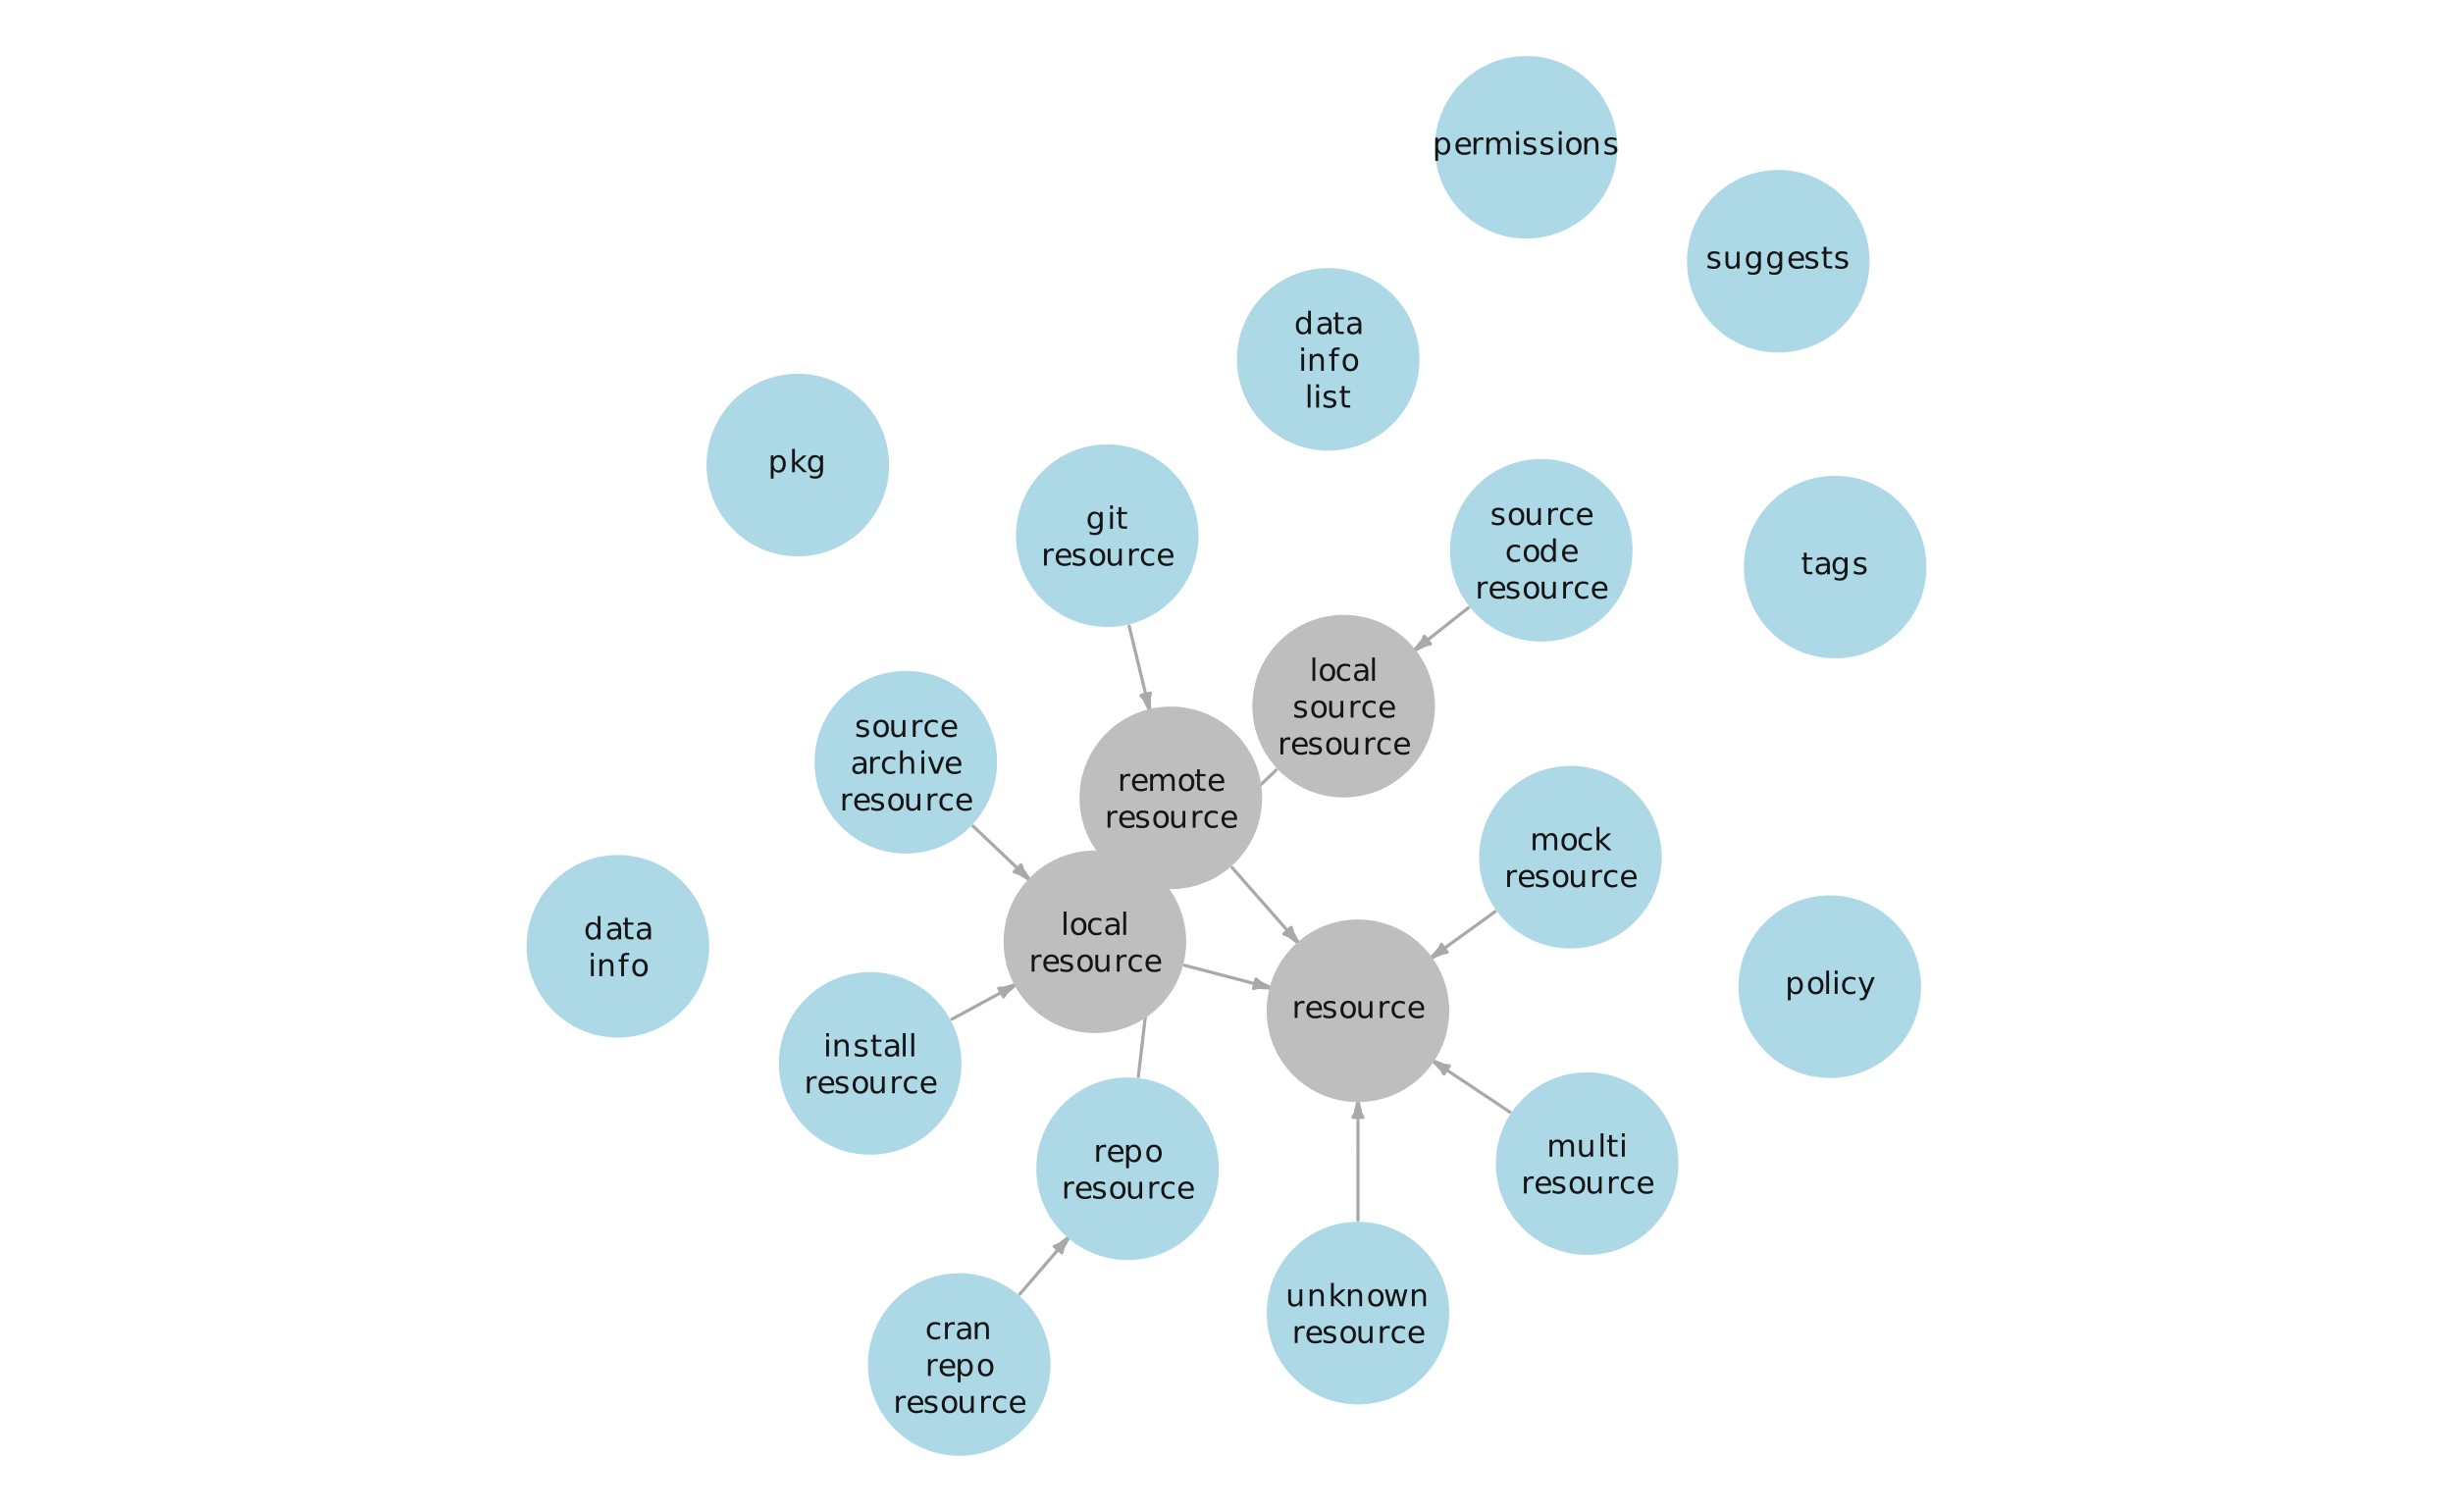 <?xml version="1.0" encoding="UTF-8"?>
<svg xmlns="http://www.w3.org/2000/svg" xmlns:xlink="http://www.w3.org/1999/xlink" width="576" height="355" viewBox="0 0 576 355">
<defs>
<g>
<g id="glyph-0-0">
<path d="M 3.188 -3.828 L 3.188 -3.219 C 3.008 -3.312 2.82 -3.379 2.625 -3.422 C 2.426 -3.473 2.223 -3.5 2.016 -3.5 C 1.691 -3.5 1.445 -3.445 1.281 -3.344 C 1.125 -3.25 1.047 -3.102 1.047 -2.906 C 1.047 -2.75 1.102 -2.629 1.219 -2.547 C 1.332 -2.461 1.562 -2.379 1.906 -2.297 L 2.125 -2.25 C 2.594 -2.156 2.922 -2.016 3.109 -1.828 C 3.305 -1.648 3.406 -1.406 3.406 -1.094 C 3.406 -0.719 3.258 -0.422 2.969 -0.203 C 2.676 0.004 2.273 0.109 1.766 0.109 C 1.555 0.109 1.336 0.086 1.109 0.047 C 0.879 0.004 0.641 -0.055 0.391 -0.141 L 0.391 -0.812 C 0.629 -0.688 0.863 -0.594 1.094 -0.531 C 1.332 -0.469 1.562 -0.438 1.781 -0.438 C 2.094 -0.438 2.328 -0.488 2.484 -0.594 C 2.648 -0.695 2.734 -0.844 2.734 -1.031 C 2.734 -1.207 2.672 -1.344 2.547 -1.438 C 2.43 -1.531 2.176 -1.625 1.781 -1.719 L 1.547 -1.766 C 1.148 -1.848 0.863 -1.977 0.688 -2.156 C 0.508 -2.332 0.422 -2.57 0.422 -2.875 C 0.422 -3.238 0.551 -3.52 0.812 -3.719 C 1.07 -3.926 1.445 -4.031 1.938 -4.031 C 2.176 -4.031 2.398 -4.008 2.609 -3.969 C 2.816 -3.938 3.008 -3.891 3.188 -3.828 Z M 3.188 -3.828 "/>
</g>
<g id="glyph-0-1">
<path d="M 2.203 -3.484 C 1.859 -3.484 1.582 -3.348 1.375 -3.078 C 1.176 -2.805 1.078 -2.438 1.078 -1.969 C 1.078 -1.5 1.176 -1.129 1.375 -0.859 C 1.582 -0.586 1.859 -0.453 2.203 -0.453 C 2.547 -0.453 2.816 -0.586 3.016 -0.859 C 3.223 -1.129 3.328 -1.5 3.328 -1.969 C 3.328 -2.438 3.223 -2.805 3.016 -3.078 C 2.816 -3.348 2.547 -3.484 2.203 -3.484 Z M 2.203 -4.031 C 2.766 -4.031 3.207 -3.848 3.531 -3.484 C 3.852 -3.117 4.016 -2.613 4.016 -1.969 C 4.016 -1.32 3.852 -0.812 3.531 -0.438 C 3.207 -0.07 2.766 0.109 2.203 0.109 C 1.641 0.109 1.195 -0.07 0.875 -0.438 C 0.551 -0.812 0.391 -1.32 0.391 -1.969 C 0.391 -2.613 0.551 -3.117 0.875 -3.484 C 1.195 -3.848 1.641 -4.031 2.203 -4.031 Z M 2.203 -4.031 "/>
</g>
<g id="glyph-0-2">
<path d="M 0.609 -1.547 L 0.609 -3.938 L 1.266 -3.938 L 1.266 -1.578 C 1.266 -1.203 1.332 -0.922 1.469 -0.734 C 1.613 -0.547 1.832 -0.453 2.125 -0.453 C 2.477 -0.453 2.754 -0.562 2.953 -0.781 C 3.16 -1.008 3.266 -1.316 3.266 -1.703 L 3.266 -3.938 L 3.906 -3.938 L 3.906 0 L 3.266 0 L 3.266 -0.609 C 3.109 -0.367 2.926 -0.188 2.719 -0.062 C 2.508 0.051 2.27 0.109 2 0.109 C 1.539 0.109 1.191 -0.031 0.953 -0.312 C 0.723 -0.594 0.609 -1.004 0.609 -1.547 Z M 2.234 -4.031 Z M 2.234 -4.031 "/>
</g>
<g id="glyph-0-3">
<path d="M 2.969 -3.328 C 2.895 -3.367 2.812 -3.398 2.719 -3.422 C 2.633 -3.441 2.539 -3.453 2.438 -3.453 C 2.07 -3.453 1.789 -3.332 1.594 -3.094 C 1.406 -2.863 1.312 -2.523 1.312 -2.078 L 1.312 0 L 0.656 0 L 0.656 -3.938 L 1.312 -3.938 L 1.312 -3.328 C 1.445 -3.566 1.617 -3.742 1.828 -3.859 C 2.047 -3.973 2.312 -4.031 2.625 -4.031 C 2.676 -4.031 2.727 -4.023 2.781 -4.016 C 2.832 -4.016 2.891 -4.008 2.953 -4 Z M 2.969 -3.328 "/>
</g>
<g id="glyph-0-4">
<path d="M 3.516 -3.781 L 3.516 -3.188 C 3.328 -3.281 3.141 -3.352 2.953 -3.406 C 2.773 -3.457 2.594 -3.484 2.406 -3.484 C 1.988 -3.484 1.66 -3.348 1.422 -3.078 C 1.191 -2.816 1.078 -2.445 1.078 -1.969 C 1.078 -1.488 1.191 -1.113 1.422 -0.844 C 1.66 -0.582 1.988 -0.453 2.406 -0.453 C 2.594 -0.453 2.773 -0.473 2.953 -0.516 C 3.141 -0.566 3.328 -0.645 3.516 -0.75 L 3.516 -0.156 C 3.336 -0.07 3.148 -0.008 2.953 0.031 C 2.754 0.082 2.547 0.109 2.328 0.109 C 1.742 0.109 1.273 -0.078 0.922 -0.453 C 0.566 -0.828 0.391 -1.332 0.391 -1.969 C 0.391 -2.613 0.566 -3.117 0.922 -3.484 C 1.273 -3.848 1.758 -4.031 2.375 -4.031 C 2.57 -4.031 2.766 -4.008 2.953 -3.969 C 3.148 -3.926 3.336 -3.863 3.516 -3.781 Z M 3.516 -3.781 "/>
</g>
<g id="glyph-0-5">
<path d="M 4.047 -2.125 L 4.047 -1.812 L 1.078 -1.812 C 1.098 -1.363 1.227 -1.023 1.469 -0.797 C 1.719 -0.566 2.055 -0.453 2.484 -0.453 C 2.734 -0.453 2.973 -0.477 3.203 -0.531 C 3.43 -0.594 3.66 -0.688 3.891 -0.812 L 3.891 -0.203 C 3.66 -0.098 3.422 -0.02 3.172 0.031 C 2.93 0.082 2.688 0.109 2.438 0.109 C 1.812 0.109 1.312 -0.07 0.938 -0.438 C 0.57 -0.812 0.391 -1.312 0.391 -1.938 C 0.391 -2.57 0.562 -3.078 0.906 -3.453 C 1.258 -3.836 1.734 -4.031 2.328 -4.031 C 2.859 -4.031 3.273 -3.859 3.578 -3.516 C 3.891 -3.18 4.047 -2.719 4.047 -2.125 Z M 3.406 -2.328 C 3.395 -2.68 3.289 -2.961 3.094 -3.172 C 2.906 -3.379 2.648 -3.484 2.328 -3.484 C 1.973 -3.484 1.688 -3.379 1.469 -3.172 C 1.25 -2.973 1.125 -2.688 1.094 -2.312 Z M 3.406 -2.328 "/>
</g>
<g id="glyph-0-6">
<path d="M 2.469 -1.984 C 1.945 -1.984 1.582 -1.922 1.375 -1.797 C 1.176 -1.68 1.078 -1.477 1.078 -1.188 C 1.078 -0.957 1.148 -0.773 1.297 -0.641 C 1.453 -0.504 1.66 -0.438 1.922 -0.438 C 2.285 -0.438 2.57 -0.562 2.781 -0.812 C 3 -1.07 3.109 -1.414 3.109 -1.844 L 3.109 -1.984 Z M 3.766 -2.25 L 3.766 0 L 3.109 0 L 3.109 -0.594 C 2.961 -0.352 2.781 -0.176 2.562 -0.062 C 2.344 0.051 2.07 0.109 1.75 0.109 C 1.344 0.109 1.02 -0.004 0.781 -0.234 C 0.551 -0.461 0.438 -0.766 0.438 -1.141 C 0.438 -1.586 0.582 -1.922 0.875 -2.141 C 1.176 -2.367 1.617 -2.484 2.203 -2.484 L 3.109 -2.484 L 3.109 -2.547 C 3.109 -2.848 3.008 -3.078 2.812 -3.234 C 2.625 -3.398 2.352 -3.484 2 -3.484 C 1.77 -3.484 1.547 -3.457 1.328 -3.406 C 1.117 -3.352 0.914 -3.27 0.719 -3.156 L 0.719 -3.766 C 0.957 -3.848 1.188 -3.91 1.406 -3.953 C 1.633 -4.004 1.852 -4.031 2.062 -4.031 C 2.633 -4.031 3.062 -3.879 3.344 -3.578 C 3.625 -3.285 3.766 -2.844 3.766 -2.25 Z M 3.766 -2.25 "/>
</g>
<g id="glyph-0-7">
<path d="M 3.953 -2.375 L 3.953 0 L 3.312 0 L 3.312 -2.359 C 3.312 -2.734 3.238 -3.008 3.094 -3.188 C 2.945 -3.375 2.727 -3.469 2.438 -3.469 C 2.082 -3.469 1.805 -3.352 1.609 -3.125 C 1.41 -2.906 1.312 -2.602 1.312 -2.219 L 1.312 0 L 0.656 0 L 0.656 -5.469 L 1.312 -5.469 L 1.312 -3.328 C 1.457 -3.566 1.633 -3.742 1.844 -3.859 C 2.062 -3.973 2.305 -4.031 2.578 -4.031 C 3.023 -4.031 3.363 -3.891 3.594 -3.609 C 3.832 -3.328 3.953 -2.914 3.953 -2.375 Z M 3.953 -2.375 "/>
</g>
<g id="glyph-0-8">
<path d="M 0.672 -3.938 L 1.328 -3.938 L 1.328 0 L 0.672 0 Z M 0.672 -5.469 L 1.328 -5.469 L 1.328 -4.656 L 0.672 -4.656 Z M 0.672 -5.469 "/>
</g>
<g id="glyph-0-9">
<path d="M 0.219 -3.938 L 0.906 -3.938 L 2.125 -0.641 L 3.359 -3.938 L 4.047 -3.938 L 2.578 0 L 1.688 0 Z M 0.219 -3.938 "/>
</g>
<g id="glyph-0-10">
<path d="M 3.953 -2.375 L 3.953 0 L 3.312 0 L 3.312 -2.359 C 3.312 -2.734 3.238 -3.008 3.094 -3.188 C 2.945 -3.375 2.727 -3.469 2.438 -3.469 C 2.082 -3.469 1.805 -3.352 1.609 -3.125 C 1.41 -2.906 1.312 -2.602 1.312 -2.219 L 1.312 0 L 0.656 0 L 0.656 -3.938 L 1.312 -3.938 L 1.312 -3.328 C 1.457 -3.566 1.633 -3.742 1.844 -3.859 C 2.062 -3.973 2.305 -4.031 2.578 -4.031 C 3.023 -4.031 3.363 -3.891 3.594 -3.609 C 3.832 -3.328 3.953 -2.914 3.953 -2.375 Z M 3.953 -2.375 "/>
</g>
<g id="glyph-0-11">
<path d="M 0.656 -5.469 L 1.312 -5.469 L 1.312 -2.234 L 3.234 -3.938 L 4.062 -3.938 L 1.969 -2.094 L 4.156 0 L 3.312 0 L 1.312 -1.922 L 1.312 0 L 0.656 0 Z M 0.656 -5.469 "/>
</g>
<g id="glyph-0-12">
<path d="M 0.297 -3.938 L 0.953 -3.938 L 1.766 -0.859 L 2.562 -3.938 L 3.328 -3.938 L 4.141 -0.859 L 4.938 -3.938 L 5.594 -3.938 L 4.562 0 L 3.797 0 L 2.953 -3.234 L 2.094 0 L 1.328 0 Z M 0.297 -3.938 "/>
</g>
<g id="glyph-0-13">
<path d="M 3.75 -3.188 C 3.906 -3.477 4.094 -3.691 4.312 -3.828 C 4.539 -3.961 4.812 -4.031 5.125 -4.031 C 5.531 -4.031 5.844 -3.883 6.062 -3.594 C 6.289 -3.312 6.406 -2.906 6.406 -2.375 L 6.406 0 L 5.75 0 L 5.75 -2.359 C 5.75 -2.734 5.68 -3.008 5.547 -3.188 C 5.422 -3.375 5.219 -3.469 4.938 -3.469 C 4.602 -3.469 4.336 -3.352 4.141 -3.125 C 3.953 -2.906 3.859 -2.602 3.859 -2.219 L 3.859 0 L 3.203 0 L 3.203 -2.359 C 3.203 -2.734 3.133 -3.008 3 -3.188 C 2.863 -3.375 2.66 -3.469 2.391 -3.469 C 2.055 -3.469 1.789 -3.352 1.594 -3.125 C 1.406 -2.906 1.312 -2.602 1.312 -2.219 L 1.312 0 L 0.656 0 L 0.656 -3.938 L 1.312 -3.938 L 1.312 -3.328 C 1.457 -3.566 1.629 -3.742 1.828 -3.859 C 2.035 -3.973 2.285 -4.031 2.578 -4.031 C 2.859 -4.031 3.098 -3.957 3.297 -3.812 C 3.504 -3.664 3.656 -3.457 3.75 -3.188 Z M 3.75 -3.188 "/>
</g>
<g id="glyph-0-14">
<path d="M 1.312 -5.062 L 1.312 -3.938 L 2.656 -3.938 L 2.656 -3.438 L 1.312 -3.438 L 1.312 -1.297 C 1.312 -0.973 1.352 -0.766 1.438 -0.672 C 1.531 -0.586 1.711 -0.547 1.984 -0.547 L 2.656 -0.547 L 2.656 0 L 1.984 0 C 1.484 0 1.141 -0.094 0.953 -0.281 C 0.766 -0.469 0.672 -0.805 0.672 -1.297 L 0.672 -3.438 L 0.188 -3.438 L 0.188 -3.938 L 0.672 -3.938 L 0.672 -5.062 Z M 1.312 -5.062 "/>
</g>
<g id="glyph-0-15">
<path d="M 3.266 -2.016 C 3.266 -2.484 3.164 -2.848 2.969 -3.109 C 2.781 -3.367 2.516 -3.5 2.172 -3.5 C 1.816 -3.5 1.539 -3.367 1.344 -3.109 C 1.156 -2.848 1.062 -2.484 1.062 -2.016 C 1.062 -1.547 1.156 -1.18 1.344 -0.922 C 1.539 -0.672 1.816 -0.547 2.172 -0.547 C 2.516 -0.547 2.781 -0.672 2.969 -0.922 C 3.164 -1.18 3.266 -1.547 3.266 -2.016 Z M 3.922 -0.484 C 3.922 0.18 3.77 0.676 3.469 1 C 3.176 1.332 2.723 1.5 2.109 1.5 C 1.879 1.5 1.66 1.477 1.453 1.438 C 1.254 1.406 1.062 1.359 0.875 1.297 L 0.875 0.656 C 1.062 0.758 1.25 0.836 1.438 0.891 C 1.625 0.941 1.812 0.969 2 0.969 C 2.426 0.969 2.742 0.852 2.953 0.625 C 3.16 0.406 3.266 0.07 3.266 -0.375 L 3.266 -0.688 C 3.141 -0.457 2.969 -0.285 2.75 -0.172 C 2.539 -0.055 2.297 0 2.016 0 C 1.523 0 1.129 -0.18 0.828 -0.547 C 0.535 -0.922 0.391 -1.41 0.391 -2.016 C 0.391 -2.629 0.535 -3.117 0.828 -3.484 C 1.129 -3.848 1.523 -4.031 2.016 -4.031 C 2.297 -4.031 2.539 -3.973 2.75 -3.859 C 2.969 -3.742 3.141 -3.57 3.266 -3.344 L 3.266 -3.938 L 3.922 -3.938 Z M 3.922 -0.484 "/>
</g>
<g id="glyph-0-16">
<path d="M 0.672 -5.469 L 1.328 -5.469 L 1.328 0 L 0.672 0 Z M 0.672 -5.469 "/>
</g>
<g id="glyph-0-17">
<path d="M 1.312 -0.594 L 1.312 1.5 L 0.656 1.5 L 0.656 -3.938 L 1.312 -3.938 L 1.312 -3.344 C 1.445 -3.57 1.613 -3.742 1.812 -3.859 C 2.02 -3.973 2.27 -4.031 2.562 -4.031 C 3.039 -4.031 3.426 -3.836 3.719 -3.453 C 4.02 -3.078 4.172 -2.582 4.172 -1.969 C 4.172 -1.344 4.02 -0.836 3.719 -0.453 C 3.426 -0.078 3.039 0.109 2.562 0.109 C 2.27 0.109 2.02 0.051 1.812 -0.062 C 1.613 -0.176 1.445 -0.352 1.312 -0.594 Z M 3.5 -1.969 C 3.5 -2.445 3.398 -2.82 3.203 -3.094 C 3.016 -3.363 2.75 -3.5 2.406 -3.5 C 2.062 -3.5 1.789 -3.363 1.594 -3.094 C 1.406 -2.82 1.312 -2.445 1.312 -1.969 C 1.312 -1.488 1.406 -1.113 1.594 -0.844 C 1.789 -0.57 2.062 -0.438 2.406 -0.438 C 2.75 -0.438 3.016 -0.57 3.203 -0.844 C 3.398 -1.113 3.5 -1.488 3.5 -1.969 Z M 3.5 -1.969 "/>
</g>
<g id="glyph-0-18">
<path d="M 3.266 -3.344 L 3.266 -5.469 L 3.922 -5.469 L 3.922 0 L 3.266 0 L 3.266 -0.594 C 3.129 -0.352 2.957 -0.176 2.75 -0.062 C 2.539 0.051 2.297 0.109 2.016 0.109 C 1.535 0.109 1.145 -0.078 0.844 -0.453 C 0.539 -0.836 0.391 -1.344 0.391 -1.969 C 0.391 -2.582 0.539 -3.078 0.844 -3.453 C 1.145 -3.836 1.535 -4.031 2.016 -4.031 C 2.297 -4.031 2.539 -3.973 2.75 -3.859 C 2.957 -3.742 3.129 -3.57 3.266 -3.344 Z M 1.062 -1.969 C 1.062 -1.488 1.16 -1.113 1.359 -0.844 C 1.555 -0.57 1.828 -0.438 2.172 -0.438 C 2.516 -0.438 2.781 -0.57 2.969 -0.844 C 3.164 -1.113 3.266 -1.488 3.266 -1.969 C 3.266 -2.445 3.164 -2.82 2.969 -3.094 C 2.781 -3.363 2.516 -3.5 2.172 -3.5 C 1.828 -3.5 1.555 -3.363 1.359 -3.094 C 1.16 -2.82 1.062 -2.445 1.062 -1.969 Z M 1.062 -1.969 "/>
</g>
<g id="glyph-0-19">
<path d="M 2.672 -5.469 L 2.672 -4.938 L 2.047 -4.938 C 1.816 -4.938 1.656 -4.891 1.562 -4.797 C 1.477 -4.703 1.438 -4.531 1.438 -4.281 L 1.438 -3.938 L 2.5 -3.938 L 2.5 -3.438 L 1.438 -3.438 L 1.438 0 L 0.781 0 L 0.781 -3.438 L 0.172 -3.438 L 0.172 -3.938 L 0.781 -3.938 L 0.781 -4.219 C 0.781 -4.656 0.879 -4.973 1.078 -5.172 C 1.285 -5.367 1.613 -5.469 2.062 -5.469 Z M 2.672 -5.469 "/>
</g>
<g id="glyph-0-20">
<path d="M 2.312 0.359 C 2.133 0.828 1.957 1.133 1.781 1.281 C 1.602 1.426 1.375 1.5 1.094 1.5 L 0.562 1.5 L 0.562 0.953 L 0.953 0.953 C 1.129 0.953 1.266 0.91 1.359 0.828 C 1.461 0.742 1.57 0.547 1.688 0.234 L 1.812 -0.062 L 0.219 -3.938 L 0.906 -3.938 L 2.125 -0.859 L 3.359 -3.938 L 4.047 -3.938 Z M 2.312 0.359 "/>
</g>
</g>
</defs>
<path fill="none" stroke-width="0.75" stroke-linecap="round" stroke-linejoin="round" stroke="rgb(66.275%, 66.275%, 66.275%)" stroke-opacity="1" stroke-miterlimit="10" d="M 228.5 193.992 L 241.555 206.391 "/>
<path fill="none" stroke-width="0.75" stroke-linecap="round" stroke-linejoin="round" stroke="rgb(66.275%, 66.275%, 66.275%)" stroke-opacity="1" stroke-miterlimit="10" d="M 318.875 286.555 L 318.871 258.789 "/>
<path fill="none" stroke-width="0.75" stroke-linecap="round" stroke-linejoin="round" stroke="rgb(66.275%, 66.275%, 66.275%)" stroke-opacity="1" stroke-miterlimit="10" d="M 289.316 203.727 L 304.711 221.25 "/>
<path fill="none" stroke-width="0.75" stroke-linecap="round" stroke-linejoin="round" stroke="rgb(66.275%, 66.275%, 66.275%)" stroke-opacity="1" stroke-miterlimit="10" d="M 351.094 214.051 L 336.234 224.793 "/>
<path fill="none" stroke-width="0.75" stroke-linecap="round" stroke-linejoin="round" stroke="rgb(66.275%, 66.275%, 66.275%)" stroke-opacity="1" stroke-miterlimit="10" d="M 299.691 180.809 L 272.664 206.41 "/>
<path fill="none" stroke-width="0.75" stroke-linecap="round" stroke-linejoin="round" stroke="rgb(66.275%, 66.275%, 66.275%)" stroke-opacity="1" stroke-miterlimit="10" d="M 267.305 252.797 L 272.445 208.645 "/>
<path fill="none" stroke-width="0.75" stroke-linecap="round" stroke-linejoin="round" stroke="rgb(66.275%, 66.275%, 66.275%)" stroke-opacity="1" stroke-miterlimit="10" d="M 223.5 239.332 L 238.246 231.352 "/>
<path fill="none" stroke-width="0.75" stroke-linecap="round" stroke-linejoin="round" stroke="rgb(66.275%, 66.275%, 66.275%)" stroke-opacity="1" stroke-miterlimit="10" d="M 265.137 146.977 L 269.875 166.52 "/>
<path fill="none" stroke-width="0.75" stroke-linecap="round" stroke-linejoin="round" stroke="rgb(66.275%, 66.275%, 66.275%)" stroke-opacity="1" stroke-miterlimit="10" d="M 344.797 142.719 L 332.348 152.543 "/>
<path fill="none" stroke-width="0.75" stroke-linecap="round" stroke-linejoin="round" stroke="rgb(66.275%, 66.275%, 66.275%)" stroke-opacity="1" stroke-miterlimit="10" d="M 278.184 226.68 L 298.129 231.914 "/>
<path fill="none" stroke-width="0.75" stroke-linecap="round" stroke-linejoin="round" stroke="rgb(66.275%, 66.275%, 66.275%)" stroke-opacity="1" stroke-miterlimit="10" d="M 239.461 303.891 L 250.805 290.699 "/>
<path fill="none" stroke-width="0.75" stroke-linecap="round" stroke-linejoin="round" stroke="rgb(66.275%, 66.275%, 66.275%)" stroke-opacity="1" stroke-miterlimit="10" d="M 354.547 261.145 L 336.699 249.246 "/>
<path fill-rule="nonzero" fill="rgb(66.275%, 66.275%, 66.275%)" fill-opacity="1" stroke-width="0.75" stroke-linecap="round" stroke-linejoin="round" stroke="rgb(66.275%, 66.275%, 66.275%)" stroke-opacity="1" stroke-miterlimit="10" d="M 238.148 204.746 L 239.285 205.082 L 241.504 206.441 L 241.602 206.336 L 240.129 204.191 L 239.738 203.074 Z M 238.148 204.746 "/>
<path fill-rule="nonzero" fill="rgb(66.275%, 66.275%, 66.275%)" fill-opacity="1" stroke-width="0.75" stroke-linecap="round" stroke-linejoin="round" stroke="rgb(66.275%, 66.275%, 66.275%)" stroke-opacity="1" stroke-miterlimit="10" d="M 320.023 262.387 L 319.48 261.332 L 318.941 258.789 L 318.797 258.789 L 318.258 261.336 L 317.719 262.387 Z M 320.023 262.387 "/>
<path fill-rule="nonzero" fill="rgb(66.275%, 66.275%, 66.275%)" fill-opacity="1" stroke-width="0.75" stroke-linecap="round" stroke-linejoin="round" stroke="rgb(66.275%, 66.275%, 66.275%)" stroke-opacity="1" stroke-miterlimit="10" d="M 301.473 219.305 L 302.574 219.738 L 304.66 221.297 L 304.766 221.199 L 303.492 218.934 L 303.203 217.785 Z M 301.473 219.305 "/>
<path fill-rule="nonzero" fill="rgb(66.275%, 66.275%, 66.275%)" fill-opacity="1" stroke-width="0.75" stroke-linecap="round" stroke-linejoin="round" stroke="rgb(66.275%, 66.275%, 66.275%)" stroke-opacity="1" stroke-miterlimit="10" d="M 338.48 221.75 L 337.941 222.805 L 336.195 224.734 L 336.277 224.848 L 338.656 223.797 L 339.828 223.617 Z M 338.48 221.75 "/>
<path fill-rule="nonzero" fill="rgb(66.275%, 66.275%, 66.275%)" fill-opacity="1" stroke-width="0.75" stroke-linecap="round" stroke-linejoin="round" stroke="rgb(66.275%, 66.275%, 66.275%)" stroke-opacity="1" stroke-miterlimit="10" d="M 274.484 203.098 L 274.09 204.215 L 272.613 206.359 L 272.711 206.461 L 274.934 205.105 L 276.07 204.77 Z M 274.484 203.098 "/>
<path fill-rule="nonzero" fill="rgb(66.275%, 66.275%, 66.275%)" fill-opacity="1" stroke-width="0.75" stroke-linecap="round" stroke-linejoin="round" stroke="rgb(66.275%, 66.275%, 66.275%)" stroke-opacity="1" stroke-miterlimit="10" d="M 273.176 212.355 L 272.758 211.246 L 272.52 208.656 L 272.375 208.637 L 271.543 211.105 L 270.887 212.09 Z M 273.176 212.355 "/>
<path fill-rule="nonzero" fill="rgb(66.275%, 66.275%, 66.275%)" fill-opacity="1" stroke-width="0.75" stroke-linecap="round" stroke-linejoin="round" stroke="rgb(66.275%, 66.275%, 66.275%)" stroke-opacity="1" stroke-miterlimit="10" d="M 235.625 234.078 L 236.297 233.102 L 238.277 231.418 L 238.211 231.289 L 235.715 232.027 L 234.531 232.051 Z M 235.625 234.078 "/>
<path fill-rule="nonzero" fill="rgb(66.275%, 66.275%, 66.275%)" fill-opacity="1" stroke-width="0.75" stroke-linecap="round" stroke-linejoin="round" stroke="rgb(66.275%, 66.275%, 66.275%)" stroke-opacity="1" stroke-miterlimit="10" d="M 267.906 163.293 L 268.68 164.191 L 269.805 166.535 L 269.945 166.504 L 269.871 163.902 L 270.145 162.75 Z M 267.906 163.293 "/>
<path fill-rule="nonzero" fill="rgb(66.275%, 66.275%, 66.275%)" fill-opacity="1" stroke-width="0.75" stroke-linecap="round" stroke-linejoin="round" stroke="rgb(66.275%, 66.275%, 66.275%)" stroke-opacity="1" stroke-miterlimit="10" d="M 334.457 149.406 L 333.965 150.484 L 332.301 152.484 L 332.391 152.598 L 334.723 151.445 L 335.887 151.215 Z M 334.457 149.406 "/>
<path fill-rule="nonzero" fill="rgb(66.275%, 66.275%, 66.275%)" fill-opacity="1" stroke-width="0.75" stroke-linecap="round" stroke-linejoin="round" stroke="rgb(66.275%, 66.275%, 66.275%)" stroke-opacity="1" stroke-miterlimit="10" d="M 294.352 232.113 L 295.512 231.859 L 298.109 231.98 L 298.145 231.844 L 295.82 230.676 L 294.938 229.887 Z M 294.352 232.113 "/>
<path fill-rule="nonzero" fill="rgb(66.275%, 66.275%, 66.275%)" fill-opacity="1" stroke-width="0.75" stroke-linecap="round" stroke-linejoin="round" stroke="rgb(66.275%, 66.275%, 66.275%)" stroke-opacity="1" stroke-miterlimit="10" d="M 249.328 294.18 L 249.609 293.027 L 250.859 290.746 L 250.75 290.652 L 248.68 292.23 L 247.582 292.68 Z M 249.328 294.18 "/>
<path fill-rule="nonzero" fill="rgb(66.275%, 66.275%, 66.275%)" fill-opacity="1" stroke-width="0.75" stroke-linecap="round" stroke-linejoin="round" stroke="rgb(66.275%, 66.275%, 66.275%)" stroke-opacity="1" stroke-miterlimit="10" d="M 340.332 250.281 L 339.156 250.148 L 336.738 249.184 L 336.66 249.305 L 338.477 251.164 L 339.055 252.199 Z M 340.332 250.281 "/>
<path fill-rule="nonzero" fill="rgb(67.843%, 84.706%, 90.196%)" fill-opacity="1" d="M 234.129 178.984 C 234.129 190.824 224.531 200.422 212.695 200.422 C 200.855 200.422 191.258 190.824 191.258 178.984 C 191.258 167.145 200.855 157.547 212.695 157.547 C 224.531 157.547 234.129 167.145 234.129 178.984 "/>
<path fill-rule="nonzero" fill="rgb(67.843%, 84.706%, 90.196%)" fill-opacity="1" d="M 340.32 308.352 C 340.32 320.191 330.723 329.789 318.883 329.789 C 307.043 329.789 297.445 320.191 297.445 308.352 C 297.445 296.516 307.043 286.918 318.883 286.918 C 330.723 286.918 340.32 296.516 340.32 308.352 "/>
<path fill-rule="nonzero" fill="rgb(74.51%, 74.51%, 74.51%)" fill-opacity="1" d="M 296.363 187.352 C 296.363 199.191 286.766 208.789 274.926 208.789 C 263.086 208.789 253.488 199.191 253.488 187.352 C 253.488 175.512 263.086 165.914 274.926 165.914 C 286.766 165.914 296.363 175.512 296.363 187.352 "/>
<path fill-rule="nonzero" fill="rgb(67.843%, 84.706%, 90.196%)" fill-opacity="1" d="M 452.352 133.156 C 452.352 144.992 442.754 154.59 430.914 154.59 C 419.074 154.59 409.477 144.992 409.477 133.156 C 409.477 121.316 419.074 111.719 430.914 111.719 C 442.754 111.719 452.352 121.316 452.352 133.156 "/>
<path fill-rule="nonzero" fill="rgb(67.843%, 84.706%, 90.196%)" fill-opacity="1" d="M 390.195 201.281 C 390.195 213.117 380.598 222.715 368.758 222.715 C 356.918 222.715 347.32 213.117 347.32 201.281 C 347.32 189.441 356.918 179.844 368.758 179.844 C 380.598 179.844 390.195 189.441 390.195 201.281 "/>
<path fill-rule="nonzero" fill="rgb(74.51%, 74.51%, 74.51%)" fill-opacity="1" d="M 336.953 165.82 C 336.953 177.66 327.355 187.258 315.516 187.258 C 303.676 187.258 294.078 177.66 294.078 165.82 C 294.078 153.98 303.676 144.383 315.516 144.383 C 327.355 144.383 336.953 153.98 336.953 165.82 "/>
<path fill-rule="nonzero" fill="rgb(74.51%, 74.51%, 74.51%)" fill-opacity="1" d="M 340.301 237.352 C 340.301 249.191 330.703 258.789 318.863 258.789 C 307.023 258.789 297.426 249.191 297.426 237.352 C 297.426 225.512 307.023 215.914 318.863 215.914 C 330.703 215.914 340.301 225.512 340.301 237.352 "/>
<path fill-rule="nonzero" fill="rgb(67.843%, 84.706%, 90.196%)" fill-opacity="1" d="M 286.219 274.449 C 286.219 286.285 276.621 295.883 264.781 295.883 C 252.941 295.883 243.344 286.285 243.344 274.449 C 243.344 262.609 252.941 253.012 264.781 253.012 C 276.621 253.012 286.219 262.609 286.219 274.449 "/>
<path fill-rule="nonzero" fill="rgb(67.843%, 84.706%, 90.196%)" fill-opacity="1" d="M 225.766 249.703 C 225.766 261.543 216.168 271.141 204.328 271.141 C 192.488 271.141 182.891 261.543 182.891 249.703 C 182.891 237.863 192.488 228.266 204.328 228.266 C 216.168 228.266 225.766 237.863 225.766 249.703 "/>
<path fill-rule="nonzero" fill="rgb(67.843%, 84.706%, 90.196%)" fill-opacity="1" d="M 281.438 125.793 C 281.438 137.629 271.84 147.23 260 147.23 C 248.16 147.23 238.562 137.629 238.562 125.793 C 238.562 113.953 248.16 104.355 260 104.355 C 271.84 104.355 281.438 113.953 281.438 125.793 "/>
<path fill-rule="nonzero" fill="rgb(67.843%, 84.706%, 90.196%)" fill-opacity="1" d="M 383.344 129.215 C 383.344 141.055 373.746 150.652 361.906 150.652 C 350.066 150.652 340.469 141.055 340.469 129.215 C 340.469 117.375 350.066 107.777 361.906 107.777 C 373.746 107.777 383.344 117.375 383.344 129.215 "/>
<path fill-rule="nonzero" fill="rgb(74.51%, 74.51%, 74.51%)" fill-opacity="1" d="M 278.535 221.152 C 278.535 232.992 268.938 242.59 257.098 242.59 C 245.258 242.59 235.66 232.992 235.66 221.152 C 235.66 209.312 245.258 199.715 257.098 199.715 C 268.938 199.715 278.535 209.312 278.535 221.152 "/>
<path fill-rule="nonzero" fill="rgb(67.843%, 84.706%, 90.196%)" fill-opacity="1" d="M 439.004 61.352 C 439.004 73.188 429.402 82.785 417.566 82.785 C 405.727 82.785 396.129 73.188 396.129 61.352 C 396.129 49.512 405.727 39.914 417.566 39.914 C 429.402 39.914 439.004 49.512 439.004 61.352 "/>
<path fill-rule="nonzero" fill="rgb(67.843%, 84.706%, 90.196%)" fill-opacity="1" d="M 166.523 222.211 C 166.523 234.051 156.926 243.648 145.086 243.648 C 133.246 243.648 123.648 234.051 123.648 222.211 C 123.648 210.371 133.246 200.773 145.086 200.773 C 156.926 200.773 166.523 210.371 166.523 222.211 "/>
<path fill-rule="nonzero" fill="rgb(67.843%, 84.706%, 90.196%)" fill-opacity="1" d="M 208.773 109.207 C 208.773 121.043 199.176 130.641 187.336 130.641 C 175.496 130.641 165.898 121.043 165.898 109.207 C 165.898 97.367 175.496 87.77 187.336 87.77 C 199.176 87.77 208.773 97.367 208.773 109.207 "/>
<path fill-rule="nonzero" fill="rgb(67.843%, 84.706%, 90.196%)" fill-opacity="1" d="M 246.684 320.414 C 246.684 332.254 237.086 341.852 225.246 341.852 C 213.406 341.852 203.809 332.254 203.809 320.414 C 203.809 308.574 213.406 298.977 225.246 298.977 C 237.086 298.977 246.684 308.574 246.684 320.414 "/>
<path fill-rule="nonzero" fill="rgb(67.843%, 84.706%, 90.196%)" fill-opacity="1" d="M 394.121 273.238 C 394.121 285.078 384.523 294.676 372.684 294.676 C 360.844 294.676 351.246 285.078 351.246 273.238 C 351.246 261.398 360.844 251.801 372.684 251.801 C 384.523 251.801 394.121 261.398 394.121 273.238 "/>
<path fill-rule="nonzero" fill="rgb(67.843%, 84.706%, 90.196%)" fill-opacity="1" d="M 451.098 231.699 C 451.098 243.539 441.5 253.137 429.66 253.137 C 417.82 253.137 408.223 243.539 408.223 231.699 C 408.223 219.859 417.82 210.262 429.66 210.262 C 441.5 210.262 451.098 219.859 451.098 231.699 "/>
<path fill-rule="nonzero" fill="rgb(67.843%, 84.706%, 90.196%)" fill-opacity="1" d="M 379.801 34.586 C 379.801 46.426 370.203 56.023 358.367 56.023 C 346.527 56.023 336.93 46.426 336.93 34.586 C 336.93 22.746 346.527 13.148 358.367 13.148 C 370.203 13.148 379.801 22.746 379.801 34.586 "/>
<path fill-rule="nonzero" fill="rgb(67.843%, 84.706%, 90.196%)" fill-opacity="1" d="M 333.332 84.383 C 333.332 96.223 323.734 105.82 311.895 105.82 C 300.055 105.82 290.457 96.223 290.457 84.383 C 290.457 72.547 300.055 62.949 311.895 62.949 C 323.734 62.949 333.332 72.547 333.332 84.383 "/>
<g fill="rgb(7.843%, 7.843%, 7.843%)" fill-opacity="1">
<use xlink:href="#glyph-0-0" x="200.695" y="173.026"/>
<use xlink:href="#glyph-0-1" x="204.695" y="173.026"/>
<use xlink:href="#glyph-0-2" x="208.695" y="173.026"/>
<use xlink:href="#glyph-0-3" x="213.695" y="173.026"/>
<use xlink:href="#glyph-0-4" x="216.695" y="173.026"/>
<use xlink:href="#glyph-0-5" x="220.695" y="173.026"/>
</g>
<g fill="rgb(7.843%, 7.843%, 7.843%)" fill-opacity="1">
<use xlink:href="#glyph-0-6" x="199.695" y="181.667"/>
<use xlink:href="#glyph-0-3" x="203.695" y="181.667"/>
<use xlink:href="#glyph-0-4" x="206.695" y="181.667"/>
<use xlink:href="#glyph-0-7" x="210.695" y="181.667"/>
<use xlink:href="#glyph-0-8" x="215.695" y="181.667"/>
<use xlink:href="#glyph-0-9" x="217.695" y="181.667"/>
<use xlink:href="#glyph-0-5" x="221.695" y="181.667"/>
</g>
<g fill="rgb(7.843%, 7.843%, 7.843%)" fill-opacity="1">
<use xlink:href="#glyph-0-3" x="197.195" y="190.308"/>
<use xlink:href="#glyph-0-5" x="200.195" y="190.308"/>
<use xlink:href="#glyph-0-0" x="204.195" y="190.308"/>
<use xlink:href="#glyph-0-1" x="208.195" y="190.308"/>
<use xlink:href="#glyph-0-2" x="212.195" y="190.308"/>
<use xlink:href="#glyph-0-3" x="217.195" y="190.308"/>
<use xlink:href="#glyph-0-4" x="220.195" y="190.308"/>
<use xlink:href="#glyph-0-5" x="224.195" y="190.308"/>
</g>
<g fill="rgb(7.843%, 7.843%, 7.843%)" fill-opacity="1">
<use xlink:href="#glyph-0-2" x="301.883" y="306.718"/>
<use xlink:href="#glyph-0-10" x="306.883" y="306.718"/>
<use xlink:href="#glyph-0-11" x="311.883" y="306.718"/>
<use xlink:href="#glyph-0-10" x="315.883" y="306.718"/>
<use xlink:href="#glyph-0-1" x="320.883" y="306.718"/>
<use xlink:href="#glyph-0-12" x="324.883" y="306.718"/>
<use xlink:href="#glyph-0-10" x="330.883" y="306.718"/>
</g>
<g fill="rgb(7.843%, 7.843%, 7.843%)" fill-opacity="1">
<use xlink:href="#glyph-0-3" x="303.383" y="315.354"/>
<use xlink:href="#glyph-0-5" x="306.383" y="315.354"/>
<use xlink:href="#glyph-0-0" x="310.383" y="315.354"/>
<use xlink:href="#glyph-0-1" x="314.383" y="315.354"/>
<use xlink:href="#glyph-0-2" x="318.383" y="315.354"/>
<use xlink:href="#glyph-0-3" x="323.383" y="315.354"/>
<use xlink:href="#glyph-0-4" x="326.383" y="315.354"/>
<use xlink:href="#glyph-0-5" x="330.383" y="315.354"/>
</g>
<g fill="rgb(7.843%, 7.843%, 7.843%)" fill-opacity="1">
<use xlink:href="#glyph-0-3" x="262.426" y="185.714"/>
<use xlink:href="#glyph-0-5" x="265.426" y="185.714"/>
<use xlink:href="#glyph-0-13" x="269.426" y="185.714"/>
<use xlink:href="#glyph-0-1" x="276.426" y="185.714"/>
<use xlink:href="#glyph-0-14" x="280.426" y="185.714"/>
<use xlink:href="#glyph-0-5" x="283.426" y="185.714"/>
</g>
<g fill="rgb(7.843%, 7.843%, 7.843%)" fill-opacity="1">
<use xlink:href="#glyph-0-3" x="259.426" y="194.354"/>
<use xlink:href="#glyph-0-5" x="262.426" y="194.354"/>
<use xlink:href="#glyph-0-0" x="266.426" y="194.354"/>
<use xlink:href="#glyph-0-1" x="270.426" y="194.354"/>
<use xlink:href="#glyph-0-2" x="274.426" y="194.354"/>
<use xlink:href="#glyph-0-3" x="279.426" y="194.354"/>
<use xlink:href="#glyph-0-4" x="282.426" y="194.354"/>
<use xlink:href="#glyph-0-5" x="286.426" y="194.354"/>
</g>
<g fill="rgb(7.843%, 7.843%, 7.843%)" fill-opacity="1">
<use xlink:href="#glyph-0-14" x="422.914" y="134.839"/>
<use xlink:href="#glyph-0-6" x="425.914" y="134.839"/>
<use xlink:href="#glyph-0-15" x="429.914" y="134.839"/>
<use xlink:href="#glyph-0-0" x="434.914" y="134.839"/>
</g>
<g fill="rgb(7.843%, 7.843%, 7.843%)" fill-opacity="1">
<use xlink:href="#glyph-0-13" x="359.258" y="199.644"/>
<use xlink:href="#glyph-0-1" x="366.258" y="199.644"/>
<use xlink:href="#glyph-0-4" x="370.258" y="199.644"/>
<use xlink:href="#glyph-0-11" x="374.258" y="199.644"/>
</g>
<g fill="rgb(7.843%, 7.843%, 7.843%)" fill-opacity="1">
<use xlink:href="#glyph-0-3" x="353.258" y="208.28"/>
<use xlink:href="#glyph-0-5" x="356.258" y="208.28"/>
<use xlink:href="#glyph-0-0" x="360.258" y="208.28"/>
<use xlink:href="#glyph-0-1" x="364.258" y="208.28"/>
<use xlink:href="#glyph-0-2" x="368.258" y="208.28"/>
<use xlink:href="#glyph-0-3" x="373.258" y="208.28"/>
<use xlink:href="#glyph-0-4" x="376.258" y="208.28"/>
<use xlink:href="#glyph-0-5" x="380.258" y="208.28"/>
</g>
<g fill="rgb(7.843%, 7.843%, 7.843%)" fill-opacity="1">
<use xlink:href="#glyph-0-16" x="307.516" y="159.862"/>
<use xlink:href="#glyph-0-1" x="309.516" y="159.862"/>
<use xlink:href="#glyph-0-4" x="313.516" y="159.862"/>
<use xlink:href="#glyph-0-6" x="317.516" y="159.862"/>
<use xlink:href="#glyph-0-16" x="321.516" y="159.862"/>
</g>
<g fill="rgb(7.843%, 7.843%, 7.843%)" fill-opacity="1">
<use xlink:href="#glyph-0-0" x="303.516" y="168.503"/>
<use xlink:href="#glyph-0-1" x="307.516" y="168.503"/>
<use xlink:href="#glyph-0-2" x="311.516" y="168.503"/>
<use xlink:href="#glyph-0-3" x="316.516" y="168.503"/>
<use xlink:href="#glyph-0-4" x="319.516" y="168.503"/>
<use xlink:href="#glyph-0-5" x="323.516" y="168.503"/>
</g>
<g fill="rgb(7.843%, 7.843%, 7.843%)" fill-opacity="1">
<use xlink:href="#glyph-0-3" x="300.016" y="177.144"/>
<use xlink:href="#glyph-0-5" x="303.016" y="177.144"/>
<use xlink:href="#glyph-0-0" x="307.016" y="177.144"/>
<use xlink:href="#glyph-0-1" x="311.016" y="177.144"/>
<use xlink:href="#glyph-0-2" x="315.016" y="177.144"/>
<use xlink:href="#glyph-0-3" x="320.016" y="177.144"/>
<use xlink:href="#glyph-0-4" x="323.016" y="177.144"/>
<use xlink:href="#glyph-0-5" x="327.016" y="177.144"/>
</g>
<g fill="rgb(7.843%, 7.843%, 7.843%)" fill-opacity="1">
<use xlink:href="#glyph-0-3" x="303.363" y="239.034"/>
<use xlink:href="#glyph-0-5" x="306.363" y="239.034"/>
<use xlink:href="#glyph-0-0" x="310.363" y="239.034"/>
<use xlink:href="#glyph-0-1" x="314.363" y="239.034"/>
<use xlink:href="#glyph-0-2" x="318.363" y="239.034"/>
<use xlink:href="#glyph-0-3" x="323.363" y="239.034"/>
<use xlink:href="#glyph-0-4" x="326.363" y="239.034"/>
<use xlink:href="#glyph-0-5" x="330.363" y="239.034"/>
</g>
<g fill="rgb(7.843%, 7.843%, 7.843%)" fill-opacity="1">
<use xlink:href="#glyph-0-3" x="256.781" y="272.812"/>
<use xlink:href="#glyph-0-5" x="259.781" y="272.812"/>
<use xlink:href="#glyph-0-17" x="263.781" y="272.812"/>
<use xlink:href="#glyph-0-1" x="268.781" y="272.812"/>
</g>
<g fill="rgb(7.843%, 7.843%, 7.843%)" fill-opacity="1">
<use xlink:href="#glyph-0-3" x="249.281" y="281.448"/>
<use xlink:href="#glyph-0-5" x="252.281" y="281.448"/>
<use xlink:href="#glyph-0-0" x="256.281" y="281.448"/>
<use xlink:href="#glyph-0-1" x="260.281" y="281.448"/>
<use xlink:href="#glyph-0-2" x="264.281" y="281.448"/>
<use xlink:href="#glyph-0-3" x="269.281" y="281.448"/>
<use xlink:href="#glyph-0-4" x="272.281" y="281.448"/>
<use xlink:href="#glyph-0-5" x="276.281" y="281.448"/>
</g>
<g fill="rgb(7.843%, 7.843%, 7.843%)" fill-opacity="1">
<use xlink:href="#glyph-0-8" x="193.328" y="248.065"/>
<use xlink:href="#glyph-0-10" x="195.328" y="248.065"/>
<use xlink:href="#glyph-0-0" x="200.328" y="248.065"/>
<use xlink:href="#glyph-0-14" x="204.328" y="248.065"/>
<use xlink:href="#glyph-0-6" x="207.328" y="248.065"/>
<use xlink:href="#glyph-0-16" x="211.328" y="248.065"/>
<use xlink:href="#glyph-0-16" x="213.328" y="248.065"/>
</g>
<g fill="rgb(7.843%, 7.843%, 7.843%)" fill-opacity="1">
<use xlink:href="#glyph-0-3" x="188.828" y="256.706"/>
<use xlink:href="#glyph-0-5" x="191.828" y="256.706"/>
<use xlink:href="#glyph-0-0" x="195.828" y="256.706"/>
<use xlink:href="#glyph-0-1" x="199.828" y="256.706"/>
<use xlink:href="#glyph-0-2" x="203.828" y="256.706"/>
<use xlink:href="#glyph-0-3" x="208.828" y="256.706"/>
<use xlink:href="#glyph-0-4" x="211.828" y="256.706"/>
<use xlink:href="#glyph-0-5" x="215.828" y="256.706"/>
</g>
<g fill="rgb(7.843%, 7.843%, 7.843%)" fill-opacity="1">
<use xlink:href="#glyph-0-15" x="255" y="124.155"/>
<use xlink:href="#glyph-0-8" x="260" y="124.155"/>
<use xlink:href="#glyph-0-14" x="262" y="124.155"/>
</g>
<g fill="rgb(7.843%, 7.843%, 7.843%)" fill-opacity="1">
<use xlink:href="#glyph-0-3" x="244.5" y="132.796"/>
<use xlink:href="#glyph-0-5" x="247.5" y="132.796"/>
<use xlink:href="#glyph-0-0" x="251.5" y="132.796"/>
<use xlink:href="#glyph-0-1" x="255.5" y="132.796"/>
<use xlink:href="#glyph-0-2" x="259.5" y="132.796"/>
<use xlink:href="#glyph-0-3" x="264.5" y="132.796"/>
<use xlink:href="#glyph-0-4" x="267.5" y="132.796"/>
<use xlink:href="#glyph-0-5" x="271.5" y="132.796"/>
</g>
<g fill="rgb(7.843%, 7.843%, 7.843%)" fill-opacity="1">
<use xlink:href="#glyph-0-0" x="349.906" y="123.257"/>
<use xlink:href="#glyph-0-1" x="353.906" y="123.257"/>
<use xlink:href="#glyph-0-2" x="357.906" y="123.257"/>
<use xlink:href="#glyph-0-3" x="362.906" y="123.257"/>
<use xlink:href="#glyph-0-4" x="365.906" y="123.257"/>
<use xlink:href="#glyph-0-5" x="369.906" y="123.257"/>
</g>
<g fill="rgb(7.843%, 7.843%, 7.843%)" fill-opacity="1">
<use xlink:href="#glyph-0-4" x="353.406" y="131.897"/>
<use xlink:href="#glyph-0-1" x="357.406" y="131.897"/>
<use xlink:href="#glyph-0-18" x="361.406" y="131.897"/>
<use xlink:href="#glyph-0-5" x="366.406" y="131.897"/>
</g>
<g fill="rgb(7.843%, 7.843%, 7.843%)" fill-opacity="1">
<use xlink:href="#glyph-0-3" x="346.406" y="140.538"/>
<use xlink:href="#glyph-0-5" x="349.406" y="140.538"/>
<use xlink:href="#glyph-0-0" x="353.406" y="140.538"/>
<use xlink:href="#glyph-0-1" x="357.406" y="140.538"/>
<use xlink:href="#glyph-0-2" x="361.406" y="140.538"/>
<use xlink:href="#glyph-0-3" x="366.406" y="140.538"/>
<use xlink:href="#glyph-0-4" x="369.406" y="140.538"/>
<use xlink:href="#glyph-0-5" x="373.406" y="140.538"/>
</g>
<g fill="rgb(7.843%, 7.843%, 7.843%)" fill-opacity="1">
<use xlink:href="#glyph-0-16" x="249.098" y="219.515"/>
<use xlink:href="#glyph-0-1" x="251.098" y="219.515"/>
<use xlink:href="#glyph-0-4" x="255.098" y="219.515"/>
<use xlink:href="#glyph-0-6" x="259.098" y="219.515"/>
<use xlink:href="#glyph-0-16" x="263.098" y="219.515"/>
</g>
<g fill="rgb(7.843%, 7.843%, 7.843%)" fill-opacity="1">
<use xlink:href="#glyph-0-3" x="241.598" y="228.155"/>
<use xlink:href="#glyph-0-5" x="244.598" y="228.155"/>
<use xlink:href="#glyph-0-0" x="248.598" y="228.155"/>
<use xlink:href="#glyph-0-1" x="252.598" y="228.155"/>
<use xlink:href="#glyph-0-2" x="256.598" y="228.155"/>
<use xlink:href="#glyph-0-3" x="261.598" y="228.155"/>
<use xlink:href="#glyph-0-4" x="264.598" y="228.155"/>
<use xlink:href="#glyph-0-5" x="268.598" y="228.155"/>
</g>
<g fill="rgb(7.843%, 7.843%, 7.843%)" fill-opacity="1">
<use xlink:href="#glyph-0-0" x="400.566" y="63.034"/>
<use xlink:href="#glyph-0-2" x="404.566" y="63.034"/>
<use xlink:href="#glyph-0-15" x="409.566" y="63.034"/>
<use xlink:href="#glyph-0-15" x="414.566" y="63.034"/>
<use xlink:href="#glyph-0-5" x="419.566" y="63.034"/>
<use xlink:href="#glyph-0-0" x="423.566" y="63.034"/>
<use xlink:href="#glyph-0-14" x="427.566" y="63.034"/>
<use xlink:href="#glyph-0-0" x="430.566" y="63.034"/>
</g>
<g fill="rgb(7.843%, 7.843%, 7.843%)" fill-opacity="1">
<use xlink:href="#glyph-0-18" x="137.086" y="220.573"/>
<use xlink:href="#glyph-0-6" x="142.086" y="220.573"/>
<use xlink:href="#glyph-0-14" x="146.086" y="220.573"/>
<use xlink:href="#glyph-0-6" x="149.086" y="220.573"/>
</g>
<g fill="rgb(7.843%, 7.843%, 7.843%)" fill-opacity="1">
<use xlink:href="#glyph-0-8" x="138.086" y="229.214"/>
<use xlink:href="#glyph-0-10" x="140.086" y="229.214"/>
<use xlink:href="#glyph-0-19" x="145.086" y="229.214"/>
<use xlink:href="#glyph-0-1" x="148.086" y="229.214"/>
</g>
<g fill="rgb(7.843%, 7.843%, 7.843%)" fill-opacity="1">
<use xlink:href="#glyph-0-17" x="180.336" y="110.89"/>
<use xlink:href="#glyph-0-11" x="185.336" y="110.89"/>
<use xlink:href="#glyph-0-15" x="189.336" y="110.89"/>
</g>
<g fill="rgb(7.843%, 7.843%, 7.843%)" fill-opacity="1">
<use xlink:href="#glyph-0-4" x="217.246" y="314.456"/>
<use xlink:href="#glyph-0-3" x="221.246" y="314.456"/>
<use xlink:href="#glyph-0-6" x="224.246" y="314.456"/>
<use xlink:href="#glyph-0-10" x="228.246" y="314.456"/>
</g>
<g fill="rgb(7.843%, 7.843%, 7.843%)" fill-opacity="1">
<use xlink:href="#glyph-0-3" x="217.246" y="323.097"/>
<use xlink:href="#glyph-0-5" x="220.246" y="323.097"/>
<use xlink:href="#glyph-0-17" x="224.246" y="323.097"/>
<use xlink:href="#glyph-0-1" x="229.246" y="323.097"/>
</g>
<g fill="rgb(7.843%, 7.843%, 7.843%)" fill-opacity="1">
<use xlink:href="#glyph-0-3" x="209.746" y="331.737"/>
<use xlink:href="#glyph-0-5" x="212.746" y="331.737"/>
<use xlink:href="#glyph-0-0" x="216.746" y="331.737"/>
<use xlink:href="#glyph-0-1" x="220.746" y="331.737"/>
<use xlink:href="#glyph-0-2" x="224.746" y="331.737"/>
<use xlink:href="#glyph-0-3" x="229.746" y="331.737"/>
<use xlink:href="#glyph-0-4" x="232.746" y="331.737"/>
<use xlink:href="#glyph-0-5" x="236.746" y="331.737"/>
</g>
<g fill="rgb(7.843%, 7.843%, 7.843%)" fill-opacity="1">
<use xlink:href="#glyph-0-13" x="363.184" y="271.601"/>
<use xlink:href="#glyph-0-2" x="370.184" y="271.601"/>
<use xlink:href="#glyph-0-16" x="375.184" y="271.601"/>
<use xlink:href="#glyph-0-14" x="377.184" y="271.601"/>
<use xlink:href="#glyph-0-8" x="380.184" y="271.601"/>
</g>
<g fill="rgb(7.843%, 7.843%, 7.843%)" fill-opacity="1">
<use xlink:href="#glyph-0-3" x="357.184" y="280.241"/>
<use xlink:href="#glyph-0-5" x="360.184" y="280.241"/>
<use xlink:href="#glyph-0-0" x="364.184" y="280.241"/>
<use xlink:href="#glyph-0-1" x="368.184" y="280.241"/>
<use xlink:href="#glyph-0-2" x="372.184" y="280.241"/>
<use xlink:href="#glyph-0-3" x="377.184" y="280.241"/>
<use xlink:href="#glyph-0-4" x="380.184" y="280.241"/>
<use xlink:href="#glyph-0-5" x="384.184" y="280.241"/>
</g>
<g fill="rgb(7.843%, 7.843%, 7.843%)" fill-opacity="1">
<use xlink:href="#glyph-0-17" x="419.16" y="233.382"/>
<use xlink:href="#glyph-0-1" x="424.16" y="233.382"/>
<use xlink:href="#glyph-0-16" x="428.16" y="233.382"/>
<use xlink:href="#glyph-0-8" x="430.16" y="233.382"/>
<use xlink:href="#glyph-0-4" x="432.16" y="233.382"/>
<use xlink:href="#glyph-0-20" x="436.16" y="233.382"/>
</g>
<g fill="rgb(7.843%, 7.843%, 7.843%)" fill-opacity="1">
<use xlink:href="#glyph-0-17" x="336.367" y="36.269"/>
<use xlink:href="#glyph-0-5" x="341.367" y="36.269"/>
<use xlink:href="#glyph-0-3" x="345.367" y="36.269"/>
<use xlink:href="#glyph-0-13" x="348.367" y="36.269"/>
<use xlink:href="#glyph-0-8" x="355.367" y="36.269"/>
<use xlink:href="#glyph-0-0" x="357.367" y="36.269"/>
<use xlink:href="#glyph-0-0" x="361.367" y="36.269"/>
<use xlink:href="#glyph-0-8" x="365.367" y="36.269"/>
<use xlink:href="#glyph-0-1" x="367.367" y="36.269"/>
<use xlink:href="#glyph-0-10" x="371.367" y="36.269"/>
<use xlink:href="#glyph-0-0" x="376.367" y="36.269"/>
</g>
<g fill="rgb(7.843%, 7.843%, 7.843%)" fill-opacity="1">
<use xlink:href="#glyph-0-18" x="303.895" y="78.429"/>
<use xlink:href="#glyph-0-6" x="308.895" y="78.429"/>
<use xlink:href="#glyph-0-14" x="312.895" y="78.429"/>
<use xlink:href="#glyph-0-6" x="315.895" y="78.429"/>
</g>
<g fill="rgb(7.843%, 7.843%, 7.843%)" fill-opacity="1">
<use xlink:href="#glyph-0-8" x="304.895" y="87.065"/>
<use xlink:href="#glyph-0-10" x="306.895" y="87.065"/>
<use xlink:href="#glyph-0-19" x="311.895" y="87.065"/>
<use xlink:href="#glyph-0-1" x="314.895" y="87.065"/>
</g>
<g fill="rgb(7.843%, 7.843%, 7.843%)" fill-opacity="1">
<use xlink:href="#glyph-0-16" x="306.395" y="95.706"/>
<use xlink:href="#glyph-0-8" x="308.395" y="95.706"/>
<use xlink:href="#glyph-0-0" x="310.395" y="95.706"/>
<use xlink:href="#glyph-0-14" x="314.395" y="95.706"/>
</g>
</svg>
